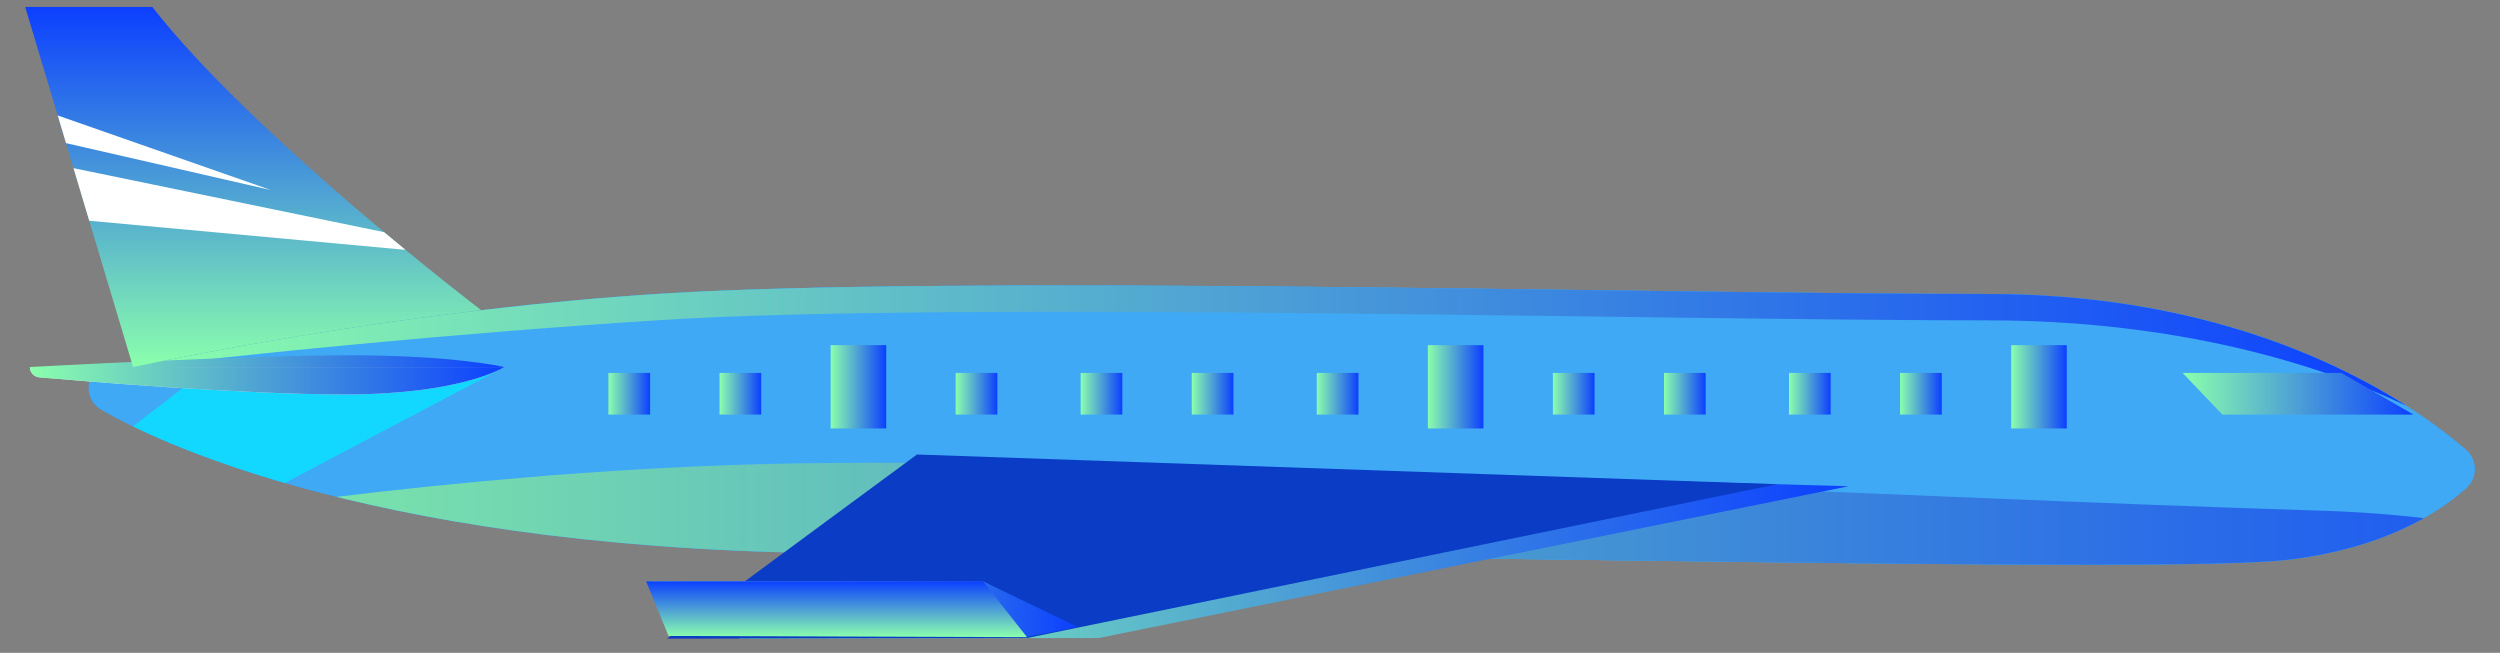 <?xml version="1.0" encoding="utf-8"?>
<!-- Generator: Adobe Illustrator 15.1.0, SVG Export Plug-In . SVG Version: 6.00 Build 0)  -->
<!DOCTYPE svg PUBLIC "-//W3C//DTD SVG 1.1//EN" "http://www.w3.org/Graphics/SVG/1.1/DTD/svg11.dtd">
<svg version="1.1" id="レイヤー_1" xmlns="http://www.w3.org/2000/svg" xmlns:xlink="http://www.w3.org/1999/xlink" x="0px"
	 y="0px" width="180px" height="47px" viewBox="0 0 180 47" enable-background="new 0 0 180 47" xml:space="preserve">
<rect x="0" y="0" width="180" height="47" fill="#808080" stroke="none"/>
<g>
	<defs>
		<path id="SVGID_1_" d="M177.585,35.133c0.823-0.739,0.796-2.034-0.041-2.759c-3.755-3.247-14.938-11.204-34.385-11.207
			c-24.435-0.004-74.275-1.373-95.692-0.014c-19.124,1.214-36.851,5.021-40.428,5.821c-0.383,0.086-0.654,0.426-0.654,0.82
			l-0.001,0.145c0.001,0.636,0.336,1.226,0.886,1.546c3.802,2.213,20.164,10.357,54.99,10.361
			c40.302,0.006,93.806,1.477,102.507,0.453C171.388,39.521,175.438,37.063,177.585,35.133"/>
	</defs>
	<clipPath id="SVGID_2_">
		<use xlink:href="#SVGID_1_"  overflow="visible"/>
	</clipPath>
	<linearGradient id="SVGID_3_" gradientUnits="userSpaceOnUse" x1="558.807" y1="465.85" x2="558.807" y2="-302.15">
		<stop  offset="0" style="stop-color:#8BFFAC"/>
		<stop  offset="1" style="stop-color:#0C3FFF"/>
	</linearGradient>
	<rect x="-124.193" y="-302.15" clip-path="url(#SVGID_2_)" fill="url(#SVGID_3_)" width="1366" height="768"/>
</g>
<g id="jet">
	<g id="body">
		<path fill="#3FA9F5" d="M177.585,35.133c0.823-0.739,0.796-2.034-0.041-2.759c-3.755-3.247-14.938-11.204-34.385-11.207
			c-24.435-0.004-74.275-1.373-95.692-0.014c-19.124,1.214-36.851,5.021-40.428,5.821c-0.383,0.086-0.654,0.426-0.654,0.82
			l-0.001,0.145c0.001,0.636,0.336,1.226,0.886,1.546c3.802,2.213,20.164,10.357,54.99,10.361
			c40.302,0.006,93.806,1.477,102.507,0.453C171.388,39.521,175.438,37.063,177.585,35.133"/>
		<g>
			<defs>
				<path id="SVGID_4_" d="M177.585,35.133c0.823-0.739,0.796-2.034-0.041-2.759c-3.755-3.247-14.938-11.204-34.385-11.207
					c-24.435-0.004-74.275-1.373-95.692-0.014c-19.124,1.214-36.851,5.021-40.428,5.821c-0.383,0.086-0.654,0.426-0.654,0.82
					l-0.001,0.145c0.001,0.636,0.336,1.226,0.886,1.546c3.802,2.213,20.164,10.357,54.99,10.361
					c40.302,0.006,93.806,1.477,102.507,0.453C171.388,39.521,175.438,37.063,177.585,35.133"/>
			</defs>
			<clipPath id="SVGID_5_">
				<use xlink:href="#SVGID_4_"  overflow="visible"/>
			</clipPath>
			<linearGradient id="SVGID_6_" gradientUnits="userSpaceOnUse" x1="6.437" y1="45.72" x2="208.606" y2="45.72">
				<stop  offset="0" style="stop-color:#84F2A3"/>
				<stop  offset="1" style="stop-color:#0C3FFF"/>
			</linearGradient>
			<path clip-path="url(#SVGID_5_)" fill="url(#SVGID_6_)" d="M207.943,52.913c0.941-0.763,0.865-2.15-0.145-2.956
				c-4.526-3.607-17.948-12.516-40.81-13.193c-28.724-0.854-87.361-4.051-112.49-3.339c-22.438,0.636-43.145,4.096-47.321,4.829
				c-0.447,0.079-0.754,0.434-0.74,0.854l0.004,0.155c0.023,0.682,0.437,1.323,1.095,1.686c4.547,2.502,24.063,11.79,65.004,13.006
				C119.916,55.36,182.861,58.793,193.056,58C200.811,57.396,205.485,54.905,207.943,52.913"/>
		</g>
		<linearGradient id="SVGID_7_" gradientUnits="userSpaceOnUse" x1="8.798" y1="24.889" x2="173.279" y2="24.889">
			<stop  offset="0" style="stop-color:#8BFFAC"/>
			<stop  offset="1" style="stop-color:#0C3FFF"/>
		</linearGradient>
		<path fill="url(#SVGID_7_)" d="M47.466,23.052c21.417-1.36,71.259,0.01,95.692,0.014c13.56,0.002,23.854,3.153,30.121,6.161
			c-5.647-3.603-15.569-8.057-30.12-8.06c-24.435-0.003-74.275-1.373-95.692-0.014c-16.943,1.076-32.788,4.186-38.669,5.438
			C17.187,25.536,32.997,23.97,47.466,23.052"/>
	</g>
	<g id="wing-rightback">
		<g id="shadow">
			<defs>
				
					<rect id="SVGID_8_" x="10.656" y="22.647" transform="matrix(-0.958 -0.288 0.288 -0.958 36.365 63.211)" width="24.372" height="12.557"/>
			</defs>
			<clipPath id="SVGID_9_">
				<use xlink:href="#SVGID_8_"  overflow="visible"/>
			</clipPath>
			<path clip-path="url(#SVGID_9_)" fill="#12D8FF" d="M36.319,26.43L14.71,26.734l-5.131,3.969
				c2.293,1.111,5.877,2.609,10.928,4.07L36.319,26.43z"/>
		</g>
		<linearGradient id="SVGID_10_" gradientUnits="userSpaceOnUse" x1="2.151" y1="26.286" x2="36.319" y2="26.286">
			<stop  offset="0" style="stop-color:#8BFFAC"/>
			<stop  offset="1" style="stop-color:#0C3FFF"/>
		</linearGradient>
		<path fill="url(#SVGID_10_)" d="M34.081,26.992l2.239-0.562c0,0-3.553-0.849-11.146-0.85c-7.594-0.001-23.023,0.845-23.023,0.845
			L34.081,26.992z"/>
		<path fill="#D7E7EB" d="M36.319,26.43c0,0-3.066,1.974-11.535,1.973c-7.369-0.002-19.049-0.979-21.96-1.234
			c-0.383-0.034-0.674-0.354-0.674-0.737l0-0.007L36.319,26.43z"/>
		<g>
			<defs>
				
					<rect id="SVGID_11_" x="2.8" y="21.489" transform="matrix(-0.958 -0.288 0.288 -0.958 29.803 57.758)" width="32.718" height="10.388"/>
			</defs>
			<clipPath id="SVGID_12_">
				<use xlink:href="#SVGID_11_"  overflow="visible"/>
			</clipPath>
			<linearGradient id="SVGID_13_" gradientUnits="userSpaceOnUse" x1="2.15" y1="27.414" x2="36.319" y2="27.414">
				<stop  offset="0" style="stop-color:#8BFFAC"/>
				<stop  offset="1" style="stop-color:#0C3FFF"/>
			</linearGradient>
			<path clip-path="url(#SVGID_12_)" fill="url(#SVGID_13_)" d="M36.319,26.43c0,0-3.066,1.974-11.535,1.973
				c-7.369-0.002-19.049-0.979-21.96-1.234c-0.383-0.034-0.674-0.354-0.674-0.737l0-0.007L36.319,26.43z"/>
		</g>
	</g>
	<g id="backwing">
		<linearGradient id="SVGID_14_" gradientUnits="userSpaceOnUse" x1="18.231" y1="26.426" x2="18.231" y2="0.5">
			<stop  offset="0" style="stop-color:#8BFFAC"/>
			<stop  offset="1" style="stop-color:#0C3FFF"/>
		</linearGradient>
		<path fill="url(#SVGID_14_)" d="M34.649,22.334L34.649,22.334c0,0-16.287-12.389-23.685-21.833L1.813,0.5l7.768,25.925
			C14.258,25.447,23.623,23.641,34.649,22.334"/>
		<path fill="#FFFFFF" d="M27.658,16.717l-22.368-4.61l1.135,3.787l22.767,2.095C28.702,17.585,28.189,17.161,27.658,16.717"/>
		<polygon fill="#FFFFFF" points="4.154,8.312 4.751,10.305 19.501,13.684 		"/>
	</g>
	<linearGradient id="cockpit_1_" gradientUnits="userSpaceOnUse" x1="157.144" y1="28.35" x2="173.766" y2="28.35">
		<stop  offset="0" style="stop-color:#8BFFAC"/>
		<stop  offset="1" style="stop-color:#0C3FFF"/>
	</linearGradient>
	<polygon id="cockpit" fill="url(#cockpit_1_)" points="173.766,29.85 160.01,29.85 157.144,26.85 168.57,26.85 	"/>
	<g id="window">
		<linearGradient id="SVGID_15_" gradientUnits="userSpaceOnUse" x1="144.807" y1="27.85" x2="148.807" y2="27.85">
			<stop  offset="0" style="stop-color:#8BFFAC"/>
			<stop  offset="1" style="stop-color:#0C3FFF"/>
		</linearGradient>
		<rect x="144.807" y="24.85" fill="url(#SVGID_15_)" width="4" height="6"/>
		<linearGradient id="SVGID_16_" gradientUnits="userSpaceOnUse" x1="136.807" y1="28.35" x2="139.807" y2="28.35">
			<stop  offset="0" style="stop-color:#8BFFAC"/>
			<stop  offset="1" style="stop-color:#0C3FFF"/>
		</linearGradient>
		<rect x="136.807" y="26.85" fill="url(#SVGID_16_)" width="3" height="3"/>
		<linearGradient id="SVGID_17_" gradientUnits="userSpaceOnUse" x1="128.807" y1="28.35" x2="131.807" y2="28.35">
			<stop  offset="0" style="stop-color:#8BFFAC"/>
			<stop  offset="1" style="stop-color:#0C3FFF"/>
		</linearGradient>
		<rect x="128.807" y="26.85" fill="url(#SVGID_17_)" width="3" height="3"/>
		<linearGradient id="SVGID_18_" gradientUnits="userSpaceOnUse" x1="119.807" y1="28.35" x2="122.807" y2="28.35">
			<stop  offset="0" style="stop-color:#8BFFAC"/>
			<stop  offset="1" style="stop-color:#0C3FFF"/>
		</linearGradient>
		<rect x="119.807" y="26.85" fill="url(#SVGID_18_)" width="3" height="3"/>
		<linearGradient id="SVGID_19_" gradientUnits="userSpaceOnUse" x1="111.807" y1="28.35" x2="114.807" y2="28.35">
			<stop  offset="0" style="stop-color:#8BFFAC"/>
			<stop  offset="1" style="stop-color:#0C3FFF"/>
		</linearGradient>
		<rect x="111.807" y="26.85" fill="url(#SVGID_19_)" width="3" height="3"/>
		<linearGradient id="SVGID_20_" gradientUnits="userSpaceOnUse" x1="94.807" y1="28.35" x2="97.807" y2="28.35">
			<stop  offset="0" style="stop-color:#8BFFAC"/>
			<stop  offset="1" style="stop-color:#0C3FFF"/>
		</linearGradient>
		<rect x="94.807" y="26.85" fill="url(#SVGID_20_)" width="3" height="3"/>
		<linearGradient id="SVGID_21_" gradientUnits="userSpaceOnUse" x1="85.807" y1="28.35" x2="88.807" y2="28.35">
			<stop  offset="0" style="stop-color:#8BFFAC"/>
			<stop  offset="1" style="stop-color:#0C3FFF"/>
		</linearGradient>
		<rect x="85.807" y="26.85" fill="url(#SVGID_21_)" width="3" height="3"/>
		<linearGradient id="SVGID_22_" gradientUnits="userSpaceOnUse" x1="77.807" y1="28.35" x2="80.807" y2="28.35">
			<stop  offset="0" style="stop-color:#8BFFAC"/>
			<stop  offset="1" style="stop-color:#0C3FFF"/>
		</linearGradient>
		<rect x="77.807" y="26.85" fill="url(#SVGID_22_)" width="3" height="3"/>
		<linearGradient id="SVGID_23_" gradientUnits="userSpaceOnUse" x1="68.807" y1="28.35" x2="71.807" y2="28.35">
			<stop  offset="0" style="stop-color:#8BFFAC"/>
			<stop  offset="1" style="stop-color:#0C3FFF"/>
		</linearGradient>
		<rect x="68.807" y="26.85" fill="url(#SVGID_23_)" width="3" height="3"/>
		<linearGradient id="SVGID_24_" gradientUnits="userSpaceOnUse" x1="51.807" y1="28.35" x2="54.807" y2="28.35">
			<stop  offset="0" style="stop-color:#8BFFAC"/>
			<stop  offset="1" style="stop-color:#0C3FFF"/>
		</linearGradient>
		<rect x="51.807" y="26.85" fill="url(#SVGID_24_)" width="3" height="3"/>
		<linearGradient id="SVGID_25_" gradientUnits="userSpaceOnUse" x1="43.807" y1="28.35" x2="46.807" y2="28.35">
			<stop  offset="0" style="stop-color:#8BFFAC"/>
			<stop  offset="1" style="stop-color:#0C3FFF"/>
		</linearGradient>
		<rect x="43.807" y="26.85" fill="url(#SVGID_25_)" width="3" height="3"/>
		<linearGradient id="SVGID_26_" gradientUnits="userSpaceOnUse" x1="102.807" y1="27.85" x2="106.807" y2="27.85">
			<stop  offset="0" style="stop-color:#8BFFAC"/>
			<stop  offset="1" style="stop-color:#0C3FFF"/>
		</linearGradient>
		<rect x="102.807" y="24.85" fill="url(#SVGID_26_)" width="4" height="6"/>
		<linearGradient id="SVGID_27_" gradientUnits="userSpaceOnUse" x1="59.807" y1="27.85" x2="63.807" y2="27.85">
			<stop  offset="0" style="stop-color:#8BFFAC"/>
			<stop  offset="1" style="stop-color:#0C3FFF"/>
		</linearGradient>
		<rect x="59.807" y="24.85" fill="url(#SVGID_27_)" width="4" height="6"/>
	</g>
	<g id="wing">
		<linearGradient id="SVGID_28_" gradientUnits="userSpaceOnUse" x1="53.19" y1="39.64" x2="133.101" y2="39.64">
			<stop  offset="0" style="stop-color:#8BFFAC"/>
			<stop  offset="1" style="stop-color:#0C3FFF"/>
		</linearGradient>
		<polygon fill="url(#SVGID_28_)" points="133.101,35.008 71.179,33.297 53.189,45.982 79.108,45.938 		"/>
		<polygon fill="#0A3CC6" points="127.941,34.865 66.021,32.724 48.03,45.982 73.949,45.938 		"/>
		<linearGradient id="SVGID_29_" gradientUnits="userSpaceOnUse" x1="46.519" y1="43.849" x2="77.586" y2="43.849">
			<stop  offset="0" style="stop-color:#8BFFAC"/>
			<stop  offset="1" style="stop-color:#0C3FFF"/>
		</linearGradient>
		<polygon fill="url(#SVGID_29_)" points="77.586,45.141 70.773,41.85 46.519,41.85 73.949,45.848 		"/>
		<linearGradient id="SVGID_30_" gradientUnits="userSpaceOnUse" x1="60.234" y1="45.877" x2="60.234" y2="41.85">
			<stop  offset="0" style="stop-color:#8BFFAC"/>
			<stop  offset="1" style="stop-color:#0C3FFF"/>
		</linearGradient>
		<polygon fill="url(#SVGID_30_)" points="73.949,45.877 70.773,41.85 46.519,41.85 48.134,45.789 		"/>
	</g>
</g>
</svg>
